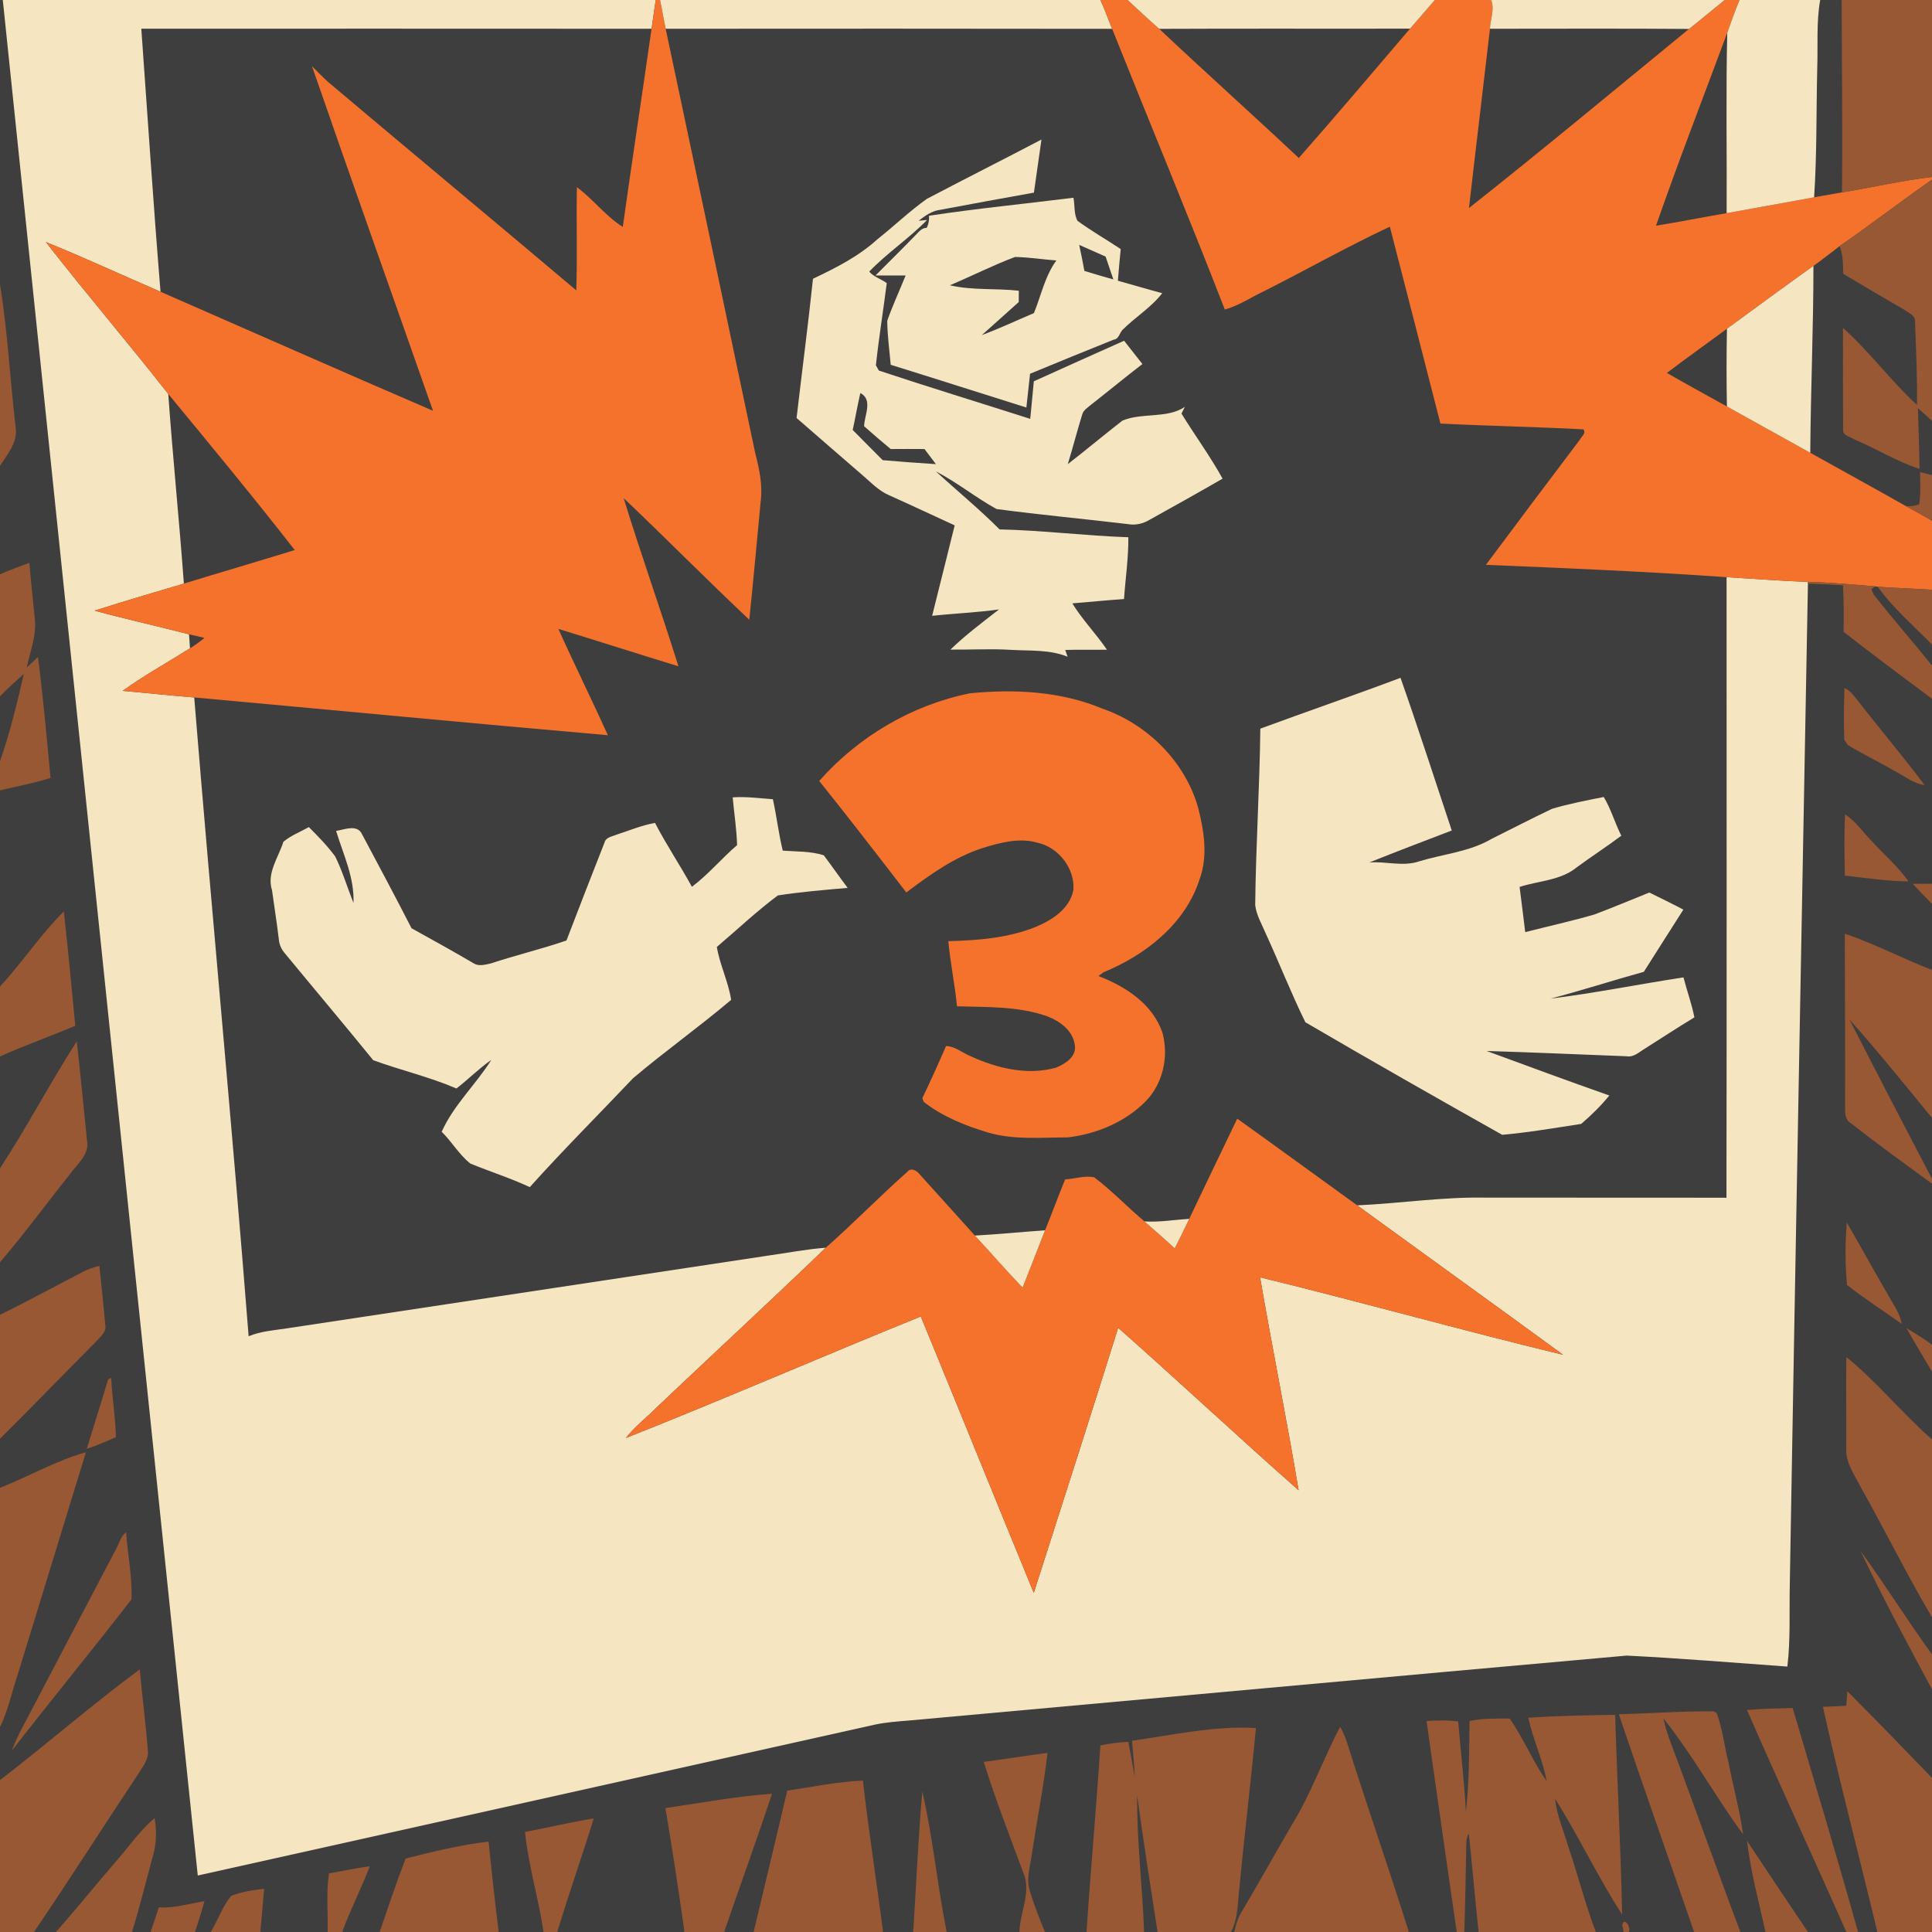 <?xml version="1.0" encoding="UTF-8" standalone="no"?>
<svg
   xmlns:dc="http://purl.org/dc/elements/1.1/"
   xmlns:cc="http://creativecommons.org/ns#"
   xmlns:rdf="http://www.w3.org/1999/02/22-rdf-syntax-ns#"
   xmlns:svg="http://www.w3.org/2000/svg"
   xmlns="http://www.w3.org/2000/svg"
   xmlns:sodipodi="http://sodipodi.sourceforge.net/DTD/sodipodi-0.dtd"
   xmlns:inkscape="http://www.inkscape.org/namespaces/inkscape"
   width="512pt"
   height="512pt"
   viewBox="0 0 512 512"
   version="1.1"
   id="svg2"
   inkscape:version="0.48.1 "
   sodipodi:docname="freezecam_gibs.svg">
  <defs
     id="defs156" />
  <sodipodi:namedview
     pagecolor="#ffffff"
     bordercolor="#666666"
     borderopacity="1"
     objecttolerance="10"
     gridtolerance="10"
     guidetolerance="10"
     inkscape:pageopacity="0"
     inkscape:pageshadow="2"
     inkscape:window-width="1920"
     inkscape:window-height="1018"
     id="namedview154"
     showgrid="false"
     inkscape:snap-page="true"
     inkscape:zoom="0.9625"
     inkscape:cx="189.31549"
     inkscape:cy="317.52104"
     inkscape:window-x="-8"
     inkscape:window-y="-8"
     inkscape:window-maximized="1"
     inkscape:current-layer="svg2" />
  <rect
     style="fill:#3e3e3e;fill-opacity:1;fill-rule:nonzero;stroke:none"
     id="rect3138"
     width="640"
     height="640"
     x="0"
     y="0"
     transform="scale(0.8,0.8)" />
  <path
     fill="#f5e5c1"
     opacity="1.00"
     d=" M 0.74 0.00 L 173.77 0.00 C 173.41 2.54 173.05 5.08 172.67 7.62 C 127.60 7.57 82.52 7.62 37.45 7.60 C 39.11 30.84 40.64 54.09 42.54 77.31 C 32.39 72.95 22.39 68.27 12.15 64.14 C 22.73 77.74 33.96 90.84 44.59 104.40 C 45.79 121.16 47.50 137.89 48.73 154.66 C 40.82 156.99 32.92 159.34 25.06 161.83 C 33.36 164.08 41.76 165.95 50.09 168.09 C 50.17 169.33 50.26 170.57 50.35 171.81 C 44.38 175.56 38.21 179.00 32.47 183.09 C 38.81 183.63 45.13 184.33 51.47 184.83 C 56.06 241.27 61.46 297.67 65.89 354.12 C 69.11 352.78 72.61 352.55 76.02 352.03 C 118.50 345.60 160.99 339.18 203.48 332.76 C 208.60 332.04 213.68 331.05 218.84 330.66 C 204.03 344.92 188.91 358.86 173.99 373.01 C 171.30 375.73 168.21 378.06 165.85 381.09 C 192.04 370.71 217.90 359.46 244.02 348.88 C 254.06 373.27 263.94 397.73 273.96 422.13 C 281.46 398.72 288.99 375.32 296.33 351.87 C 312.38 366.09 328.06 380.73 344.14 394.93 C 341.00 376.07 337.16 357.34 333.93 338.50 C 360.76 345.05 387.38 352.54 414.23 359.03 C 396.09 345.77 377.84 332.66 359.68 319.43 C 371.11 318.91 382.48 317.14 393.94 317.39 C 415.13 317.42 436.33 317.36 457.53 317.42 C 457.62 262.60 457.56 207.78 457.56 152.96 C 464.75 153.36 471.93 153.97 479.13 154.19 L 479.12 154.67 C 477.50 243.11 475.82 331.55 474.31 419.98 C 474.15 427.21 474.53 434.47 473.67 441.66 C 459.48 440.65 445.29 439.45 431.08 438.75 C 367.72 444.39 304.38 450.23 241.03 455.94 C 237.96 456.20 234.88 456.40 231.87 457.04 C 172.05 470.36 112.24 483.73 52.41 497.03 C 35.17 331.35 17.97 165.68 0.74 0.00 Z"
     id="path6" />
  <path
     fill="#f5722c"
     opacity="1.00"
     d=" M 173.77 0.00 L 174.92 0.00 C 175.46 2.53 175.87 5.09 176.41 7.62 C 184.37 45.10 192.24 82.59 200.14 120.07 C 201.23 124.29 202.16 128.62 201.58 133.00 C 200.58 143.41 199.65 153.83 198.57 164.23 C 187.32 153.65 176.47 142.64 165.27 132.00 C 169.86 146.94 175.13 161.66 179.79 176.57 C 169.17 173.33 158.60 169.92 147.98 166.67 C 152.22 176.12 156.83 185.40 161.10 194.84 C 124.54 191.66 88.02 188.14 51.47 184.83 C 45.13 184.33 38.81 183.63 32.47 183.09 C 38.21 179.00 44.38 175.56 50.35 171.81 C 51.69 170.99 52.97 170.05 54.19 169.05 C 52.82 168.72 51.45 168.41 50.09 168.09 C 41.76 165.95 33.36 164.08 25.06 161.83 C 32.92 159.34 40.82 156.99 48.73 154.66 C 58.51 151.65 68.33 148.80 78.11 145.77 C 67.20 131.78 55.88 118.09 44.59 104.40 C 33.96 90.84 22.73 77.74 12.15 64.14 C 22.39 68.27 32.39 72.95 42.54 77.31 C 66.60 87.83 90.62 98.48 114.75 108.86 C 104.07 78.42 93.22 48.04 82.69 17.56 C 84.13 19.00 85.55 20.47 87.07 21.83 C 108.92 40.25 130.89 58.52 152.72 76.95 C 153.03 67.84 152.71 58.72 152.88 49.61 C 157.22 52.80 160.47 57.28 165.05 60.13 C 167.49 42.61 170.18 25.13 172.67 7.62 C 173.05 5.08 173.41 2.54 173.77 0.00 Z"
     id="path8" />
  <path
     fill="#f5e5c1"
     opacity="1.00"
     d=" M 174.92 0.00 L 291.63 0.00 C 292.76 2.51 293.70 5.09 294.73 7.64 C 255.29 7.57 215.85 7.60 176.41 7.62 C 175.87 5.09 175.46 2.53 174.92 0.00 Z"
     id="path10" />
  <path
     fill="#f5722c"
     opacity="1.00"
     d=" M 291.63 0.00 L 298.83 0.00 C 301.63 2.54 304.35 5.17 307.21 7.65 C 319.43 19.17 331.95 30.37 344.19 41.87 C 354.16 30.57 363.89 19.04 373.68 7.59 C 375.89 5.08 378.04 2.52 380.25 0.00 L 395.14 0.00 C 396.21 2.36 394.91 5.12 394.86 7.62 C 393.03 23.46 391.10 39.30 389.29 55.14 C 408.94 39.59 428.22 23.55 447.60 7.67 C 450.78 5.15 453.88 2.54 457.05 0.00 L 461.00 0.00 C 459.79 2.85 458.79 5.78 457.74 8.69 C 451.41 25.72 444.84 42.66 438.86 59.81 C 445.11 58.81 451.33 57.55 457.58 56.49 C 465.31 55.08 473.03 53.68 480.76 52.29 C 483.22 51.85 485.68 51.42 488.14 50.98 C 496.11 49.69 503.98 47.84 512.00 46.90 L 512.00 47.60 C 503.75 53.34 495.81 59.51 487.53 65.21 C 485.22 66.97 482.95 68.79 480.58 70.47 C 472.89 75.96 465.29 81.56 457.66 87.13 C 452.36 91.04 446.98 94.85 441.74 98.83 C 447.00 101.87 452.34 104.76 457.65 107.72 C 465.02 111.81 472.37 115.92 479.74 119.99 C 488.17 124.72 496.66 129.34 505.08 134.12 C 507.38 135.41 509.74 136.63 512.00 138.01 L 512.00 156.29 C 507.20 155.97 502.40 155.86 497.61 155.49 L 496.89 155.40 C 490.98 154.90 485.06 154.36 479.13 154.19 C 471.93 153.97 464.75 153.36 457.56 152.96 C 436.32 151.46 415.05 150.56 393.78 149.69 C 402.02 138.62 410.31 127.59 418.64 116.58 C 419.06 115.69 420.46 114.81 419.60 113.78 C 406.98 113.11 394.35 112.88 381.73 112.25 C 377.28 94.85 372.82 77.46 368.32 60.07 C 357.05 65.36 346.19 71.51 335.06 77.12 C 331.58 78.76 328.33 80.98 324.59 82.04 C 314.92 57.13 304.64 32.45 294.73 7.64 C 293.70 5.09 292.76 2.51 291.63 0.00 Z"
     id="path12" />
  <path
     fill="#f5e5c1"
     opacity="1.00"
     d=" M 298.83 0.00 L 380.25 0.00 C 378.04 2.52 375.89 5.08 373.68 7.59 C 351.53 7.64 329.37 7.54 307.21 7.65 C 304.35 5.17 301.63 2.54 298.83 0.00 Z"
     id="path14" />
  <path
     fill="#f5e5c1"
     opacity="1.00"
     d=" M 395.14 0.00 L 457.05 0.00 C 453.88 2.54 450.78 5.15 447.60 7.67 C 430.02 7.53 412.44 7.62 394.86 7.62 C 394.91 5.12 396.21 2.36 395.14 0.00 Z"
     id="path16" />
  <path
     fill="#f5e5c1"
     opacity="1.00"
     d=" M 461.00 0.00 L 482.37 0.00 C 481.31 5.96 481.80 12.02 481.59 18.03 C 481.31 29.45 481.52 40.88 480.76 52.29 C 473.03 53.68 465.31 55.08 457.58 56.49 C 457.67 40.56 457.36 24.62 457.74 8.69 C 458.79 5.78 459.79 2.85 461.00 0.00 Z"
     id="path18" />
  <path
     fill="#985834"
     opacity="1.00"
     d=" M 488.06 0.00 L 512.00 0.00 L 512.00 46.90 C 503.98 47.84 496.11 49.69 488.14 50.98 C 488.32 33.99 488.09 16.99 488.06 0.00 Z"
     id="path22" />
  <path
     d="M 345 46.219 C 332.375 52.856 319.644 59.237 307.031 65.875 C 301.269 69.975 296.131 74.925 290.594 79.312 C 284.381 84.963 276.825 88.769 269.312 92.344 C 267.688 107.731 265.663 123.081 263.875 138.469 C 271.25 144.919 278.694 151.312 286.094 157.75 C 288.794 160.075 291.325 162.75 294.688 164.125 C 301.9 167.363 309.062 170.744 316.25 174.031 C 313.8 184.031 311.256 194 308.781 204 C 316.156 203.2 323.587 202.925 330.938 201.875 C 325.45 206.162 319.844 210.338 314.844 215.188 C 321.569 215.262 328.306 214.856 335.031 215.281 C 341.269 215.644 347.756 215.137 353.656 217.562 L 352.875 215.312 C 357.462 215.137 362.087 215.319 366.688 215.219 C 363.087 209.931 358.556 205.312 355.219 199.875 C 360.931 199.412 366.619 198.838 372.344 198.438 C 372.819 191.625 373.844 184.806 373.781 177.969 C 359.544 177.494 345.375 175.675 331.125 175.375 C 324.425 168.637 317.031 162.594 310.031 156.156 C 317.044 159.769 323.212 164.838 330.125 168.625 C 344.6 170.562 359.175 171.887 373.688 173.625 C 376.2 174.075 378.712 173.469 380.875 172.156 C 388.925 167.669 397.012 163.175 405 158.562 C 400.887 151.113 395.837 144.25 391.375 137 C 391.65 136.45 392.225 135.331 392.5 134.781 C 386.538 138.769 378.3 136.581 371.812 139.344 C 365.712 144.056 359.819 149.037 353.719 153.75 C 355.394 148.3 356.812 142.75 358.5 137.312 C 358.9 135.787 360.381 135.006 361.469 134.031 C 367.156 129.594 372.712 124.981 378.438 120.594 C 376.4 118.031 374.4 115.45 372.375 112.875 C 362.4 117.338 352.406 121.787 342.469 126.312 C 342.056 130.463 341.669 134.588 341.281 138.75 C 324.569 133.4 307.775 128.287 291.125 122.75 C 290.887 122.312 290.394 121.438 290.156 121 C 291.131 111.912 292.6 102.856 293.75 93.781 C 291.962 92.456 289.069 91.55 287.969 89.938 C 293.831 83.838 301.144 78.987 307.094 72.875 C 306.406 72.938 305.012 73.062 304.312 73.125 C 306.4 71.513 308.613 69.894 311.312 69.531 C 321.7 67.594 332.087 65.662 342.5 63.812 C 343.325 57.95 344.163 52.081 345 46.219 z M 285 130.188 C 289.262 132.45 286.337 137.5 286.25 141.188 C 289.125 143.775 292.075 146.287 295.062 148.75 C 298.788 148.713 302.512 148.725 306.25 148.75 C 307.512 150.4 308.756 152.088 310.031 153.75 C 304.156 153.363 298.269 152.95 292.406 152.438 C 289.106 149.088 285.756 145.787 282.469 142.438 C 283.356 138.35 284.062 134.262 285 130.188 z "
     transform="scale(0.8,0.8)"
     id="path34"
     style="fill:#f5e5c1" />
  <path
     fill="#985834"
     opacity="1.00"
     d=" M 487.53 65.21 C 495.81 59.51 503.75 53.34 512.00 47.60 L 512.00 111.52 C 510.78 110.37 509.52 109.27 508.27 108.18 C 508.40 113.54 508.64 118.89 508.69 124.26 C 502.70 122.34 497.35 118.94 491.57 116.52 C 490.50 115.78 488.36 115.53 488.44 113.88 C 488.39 104.89 488.40 95.89 488.41 86.90 C 495.45 93.20 501.07 100.92 508.03 107.32 C 508.12 99.91 507.76 92.50 507.50 85.11 C 507.54 83.53 505.78 82.95 504.76 82.14 C 499.30 79.00 493.88 75.79 488.47 72.57 C 488.40 70.09 488.45 67.55 487.53 65.21 Z"
     id="path36" />
  <path
     style="fill:#f5e5c1"
     d="M 355.594 65.5 C 339.656 67.513 323.587 69.056 307.75 71.469 C 307.85 72.844 307.613 74.194 307 75.469 C 305.225 75.456 304.219 77.019 303.094 78.094 C 298.794 82.531 294.381 86.862 290.031 91.25 C 293.356 91.263 296.663 91.263 300 91.25 C 297.988 96.275 295.681 101.181 293.906 106.281 C 293.956 111.156 294.637 115.994 295.062 120.844 C 310.062 125.494 325.012 130.3 340 135 C 340.413 131.275 340.831 127.55 341.219 123.812 C 350.406 120.013 359.637 116.231 368.875 112.531 C 370.637 112.331 370.825 110.412 371.812 109.312 C 376.012 105.075 381.35 101.875 385 97.125 C 380.087 95.812 375.2 94.338 370.312 93 C 370.6 89.5 370.9 86 371.25 82.5 C 366.5 79.338 361.506 76.5 356.906 73.125 C 355.706 70.838 356.081 68 355.594 65.5 z M 357.5 81.125 C 360.413 82.4 363.337 83.713 366.25 85 C 367.1 87.537 367.95 90.025 368.812 92.562 C 365.6 91.65 362.394 90.75 359.219 89.75 C 358.706 86.862 358.113 83.987 357.5 81.125 z M 336.25 85.125 C 340.837 85.2 345.363 85.956 349.938 86.281 C 346.137 91.456 344.9 97.881 342.5 103.719 C 336.75 106.156 331.1 108.825 325.25 111 C 329.312 107.35 333.394 103.713 337.469 100.062 C 337.481 99.125 337.488 97.25 337.5 96.312 C 329.925 95.438 322.081 96.25 314.656 94.5 C 321.881 91.463 328.913 87.875 336.25 85.125 z "
     transform="scale(0.8,0.8)"
     id="path38" />
  <path
     fill="#f5e5c1"
     opacity="1.00"
     d=" M 457.66 87.13 C 465.29 81.56 472.89 75.96 480.58 70.47 C 480.58 86.99 479.85 103.48 479.74 119.99 C 472.37 115.92 465.02 111.81 457.65 107.72 C 457.52 100.86 457.53 93.99 457.66 87.13 Z"
     id="path46" />
  <path
     fill="#985834"
     opacity="1.00"
     d=" M 0.00 75.39 C 2.04 87.85 2.65 100.51 4.12 113.05 C 4.85 117.07 2.03 120.31 0.00 123.43 L 0.00 75.39 Z"
     id="path48" />
  <path
     fill="#985834"
     opacity="1.00"
     d=" M 508.85 125.11 C 509.90 125.37 510.95 125.64 512.00 125.92 L 512.00 138.01 C 509.74 136.63 507.38 135.41 505.08 134.12 C 506.30 134.22 507.47 134.07 508.59 133.65 C 509.08 130.83 508.83 127.96 508.85 125.11 Z"
     id="path56" />
  <path
     fill="#985834"
     opacity="1.00"
     d=" M 0.00 152.20 C 2.54 151.06 5.18 150.15 7.78 149.15 C 8.19 154.12 8.77 159.08 9.23 164.04 C 9.72 168.45 7.97 172.64 7.09 176.88 C 8.09 175.96 9.08 175.03 10.07 174.11 C 11.43 184.76 12.39 195.47 13.39 206.16 C 9.00 207.56 4.47 208.39 0.00 209.45 L 0.00 201.74 C 2.66 194.19 4.50 186.37 6.32 178.59 C 4.16 180.52 1.99 182.44 0.00 184.56 L 0.00 152.20 Z"
     id="path58" />
  <path
     fill="#985834"
     opacity="1.00"
     d=" M 479.13 154.19 C 485.06 154.36 490.98 154.90 496.89 155.40 L 495.92 156.14 C 496.08 156.49 496.39 157.19 496.54 157.55 C 501.55 163.93 506.91 170.04 512.00 176.37 L 512.00 185.19 C 504.17 179.31 496.27 173.50 488.57 167.44 C 488.63 163.33 488.63 159.21 488.41 155.10 C 485.31 154.92 482.21 154.77 479.12 154.67 L 479.13 154.19 Z"
     id="path60" />
  <path
     fill="#985834"
     opacity="1.00"
     d=" M 497.61 155.49 C 502.40 155.86 507.20 155.97 512.00 156.29 L 512.00 170.83 C 507.12 165.80 501.70 161.22 497.61 155.49 Z"
     id="path64" />
  <path
     fill="#f5e5c1"
     opacity="1.00"
     d=" M 334.00 193.10 C 346.36 188.54 358.82 184.27 371.15 179.63 C 375.88 193.05 380.23 206.60 384.73 220.09 C 377.44 222.89 370.13 225.65 362.88 228.57 C 367.31 228.20 371.82 229.75 376.14 228.25 C 382.53 226.30 389.44 225.75 395.28 222.31 C 400.62 219.65 405.92 216.91 411.31 214.34 C 415.79 213.01 420.42 212.12 425.01 211.21 C 426.93 214.41 427.98 218.11 429.66 221.47 C 425.81 224.37 421.76 226.98 417.88 229.83 C 413.61 233.35 407.78 233.40 402.71 235.04 C 403.20 239.03 403.73 243.02 404.20 247.02 C 410.32 245.46 416.50 244.10 422.56 242.34 C 427.44 240.50 432.25 238.48 437.09 236.53 C 440.11 238.01 443.13 239.49 446.11 241.06 C 442.60 246.54 439.13 252.05 435.63 257.54 C 427.38 259.83 419.22 262.47 410.94 264.64 C 422.72 263.18 434.39 260.80 446.14 259.02 C 447.05 262.56 448.33 266.01 449.03 269.61 C 444.62 272.28 440.32 275.10 435.97 277.86 C 434.43 278.75 433.00 280.27 431.05 279.92 C 418.69 279.45 406.34 278.89 393.97 278.52 C 404.79 282.51 415.62 286.49 426.49 290.32 C 424.26 293.05 421.70 295.56 419.03 297.85 C 412.07 298.92 405.10 300.11 398.10 300.74 C 380.65 290.92 363.22 281.02 345.94 270.91 C 342.18 263.26 339.06 255.29 335.50 247.53 C 334.45 245.02 332.99 242.62 332.64 239.89 C 332.80 224.29 333.82 208.70 334.00 193.10 Z"
     id="path70" />
  <path
     fill="#f5722c"
     opacity="1.00"
     d=" M 217.10 206.96 C 227.45 195.22 241.68 186.82 257.05 183.73 C 268.81 182.58 281.00 183.16 292.03 187.75 C 304.02 191.86 314.04 201.77 317.52 214.05 C 319.09 220.22 320.16 226.90 317.89 233.05 C 314.11 244.86 303.52 253.13 292.40 257.68 C 292.07 257.93 291.42 258.42 291.09 258.66 C 298.29 261.40 305.61 266.16 308.10 273.83 C 309.74 280.00 308.21 287.06 303.75 291.72 C 298.31 297.31 290.67 300.51 283.00 301.42 C 275.94 301.42 268.70 302.15 261.84 300.13 C 255.79 298.32 249.81 295.92 244.80 292.01 C 244.71 291.76 244.52 291.28 244.43 291.03 C 246.61 286.47 248.70 281.86 250.71 277.21 C 253.09 277.27 254.93 278.95 257.05 279.83 C 264.09 283.08 272.23 285.10 279.89 282.93 C 282.31 281.90 285.34 280.07 284.84 276.98 C 284.39 273.14 280.86 270.59 277.50 269.32 C 269.84 266.62 261.61 266.93 253.62 266.68 C 253.05 260.90 251.85 255.20 251.31 249.42 C 259.12 249.21 267.17 248.60 274.48 245.64 C 278.83 243.82 283.48 240.85 284.46 235.87 C 284.90 230.12 280.46 224.46 274.83 223.30 C 270.03 221.93 265.04 223.32 260.42 224.73 C 252.89 227.15 246.43 231.81 240.18 236.51 C 232.55 226.61 224.92 216.71 217.10 206.96 Z"
     id="path72" />
  <path
     fill="#985834"
     opacity="1.00"
     d=" M 488.79 182.34 C 490.36 182.96 491.31 184.42 492.34 185.68 C 498.16 193.20 504.36 200.43 510.04 208.07 C 506.96 207.62 504.53 205.53 501.83 204.18 C 497.83 201.80 493.58 199.87 489.65 197.40 C 489.43 197.06 488.98 196.39 488.76 196.05 C 488.56 191.48 488.68 186.91 488.79 182.34 Z"
     id="path74" />
  <path
     fill="#f5e5c1"
     opacity="1.00"
     d=" M 194.17 211.31 C 197.73 211.05 201.28 211.56 204.82 211.80 C 205.82 216.32 206.34 220.93 207.44 225.43 C 211.05 225.70 214.84 225.54 218.31 226.66 C 220.46 229.51 222.48 232.45 224.64 235.30 C 218.47 235.84 212.25 236.35 206.14 237.30 C 200.50 241.50 195.34 246.39 189.97 250.95 C 190.77 255.74 193.03 260.18 193.76 264.97 C 185.33 272.12 176.21 278.59 167.75 285.76 C 158.64 295.37 149.26 304.74 140.40 314.60 C 135.28 312.21 129.87 310.50 124.66 308.36 C 121.67 306.01 119.76 302.58 117.05 299.93 C 120.22 292.85 126.10 287.42 130.20 280.89 C 126.92 283.16 124.12 286.03 120.96 288.46 C 113.84 285.40 106.20 283.62 98.91 280.97 C 91.20 271.48 83.25 262.06 75.45 252.59 C 74.60 251.60 74.04 250.39 73.91 249.09 C 73.40 244.69 72.68 240.31 72.09 235.92 C 70.62 231.37 73.78 227.27 75.10 223.09 C 77.08 221.41 79.59 220.46 81.85 219.19 C 84.31 221.65 86.77 224.16 88.83 226.97 C 90.78 230.93 92.05 235.20 93.67 239.30 C 93.96 232.58 90.98 226.46 89.07 220.20 C 91.24 219.87 94.64 218.36 95.91 221.02 C 100.33 229.33 104.78 237.62 109.06 246.00 C 114.56 249.07 120.10 252.08 125.52 255.29 C 126.88 256.15 128.51 255.65 129.97 255.35 C 136.63 253.15 143.48 251.52 150.12 249.24 C 153.45 240.55 156.82 231.87 160.23 223.22 C 160.60 221.87 162.20 221.70 163.29 221.23 C 166.70 220.11 170.03 218.73 173.58 218.07 C 176.58 223.86 180.23 229.29 183.36 235.01 C 187.71 231.75 191.22 227.50 195.34 223.96 C 195.21 219.72 194.55 215.52 194.17 211.31 Z"
     id="path76" />
  <path
     fill="#985834"
     opacity="1.00"
     d=" M 488.95 215.81 C 491.81 217.67 493.72 220.58 496.09 222.97 C 499.31 226.51 503.01 229.65 505.77 233.58 C 500.11 233.53 494.51 232.66 488.90 232.06 C 488.81 226.65 488.69 221.22 488.95 215.81 Z"
     id="path78" />
  <path
     fill="#985834"
     opacity="1.00"
     d=" M 506.88 234.22 C 508.58 234.20 510.28 234.20 512.00 234.19 L 512.00 239.53 C 510.29 237.76 508.54 236.03 506.88 234.22 Z"
     id="path80" />
  <path
     fill="#985834"
     opacity="1.00"
     d=" M 0.00 261.42 C 5.94 255.04 10.73 247.68 16.92 241.53 C 18.03 251.63 19.00 261.74 19.95 271.85 C 13.33 274.65 6.55 277.03 0.00 279.97 L 0.00 261.42 Z"
     id="path82" />
  <path
     fill="#985834"
     opacity="1.00"
     d=" M 488.89 247.44 C 496.80 250.11 504.21 254.04 512.00 257.05 L 512.00 296.27 C 504.80 287.49 497.68 278.62 490.11 270.16 C 497.35 284.28 504.64 298.37 512.00 312.43 L 512.00 313.69 C 504.76 308.41 497.51 303.14 490.45 297.64 C 488.80 296.67 488.99 294.67 488.97 293.04 C 489.02 277.84 488.92 262.64 488.89 247.44 Z"
     id="path84" />
  <path
     fill="#985834"
     opacity="1.00"
     d=" M 20.34 275.97 C 21.34 284.66 22.14 293.37 23.04 302.07 C 23.89 305.94 20.38 308.52 18.40 311.34 C 12.24 319.04 6.43 327.03 0.00 334.51 L 0.00 309.62 C 7.17 298.65 13.26 287.00 20.34 275.97 Z"
     id="path88" />
  <path
     fill="#f5722c"
     opacity="1.00"
     d=" M 315.16 323.00 C 319.39 314.15 323.61 305.29 327.88 296.46 C 338.52 304.06 349.07 311.79 359.68 319.43 C 377.84 332.66 396.09 345.77 414.23 359.03 C 387.38 352.54 360.76 345.05 333.93 338.50 C 337.16 357.34 341.00 376.07 344.14 394.93 C 328.06 380.73 312.38 366.09 296.33 351.87 C 288.99 375.32 281.46 398.72 273.96 422.13 C 263.94 397.73 254.06 373.27 244.02 348.88 C 217.90 359.46 192.04 370.71 165.85 381.09 C 168.21 378.06 171.30 375.73 173.99 373.01 C 188.91 358.86 204.03 344.92 218.84 330.66 C 226.23 324.14 233.10 317.07 240.47 310.53 C 241.49 309.26 243.02 310.30 243.78 311.27 C 248.65 316.65 253.51 322.04 258.36 327.44 C 262.61 332.00 266.67 336.74 271.00 341.22 C 273.02 336.17 274.94 331.09 276.95 326.04 C 278.78 321.56 280.44 317.02 282.27 312.55 C 284.82 312.42 287.43 311.47 289.95 311.99 C 294.67 315.55 298.77 319.88 303.29 323.69 C 306.01 326.02 308.67 328.41 311.32 330.82 C 312.62 328.23 313.92 325.63 315.16 323.00 Z"
     id="path90" />
  <path
     fill="#f5e5c1"
     opacity="1.00"
     d=" M 303.29 323.69 C 307.26 323.94 311.21 323.25 315.16 323.00 C 313.92 325.63 312.62 328.23 311.32 330.82 C 308.67 328.41 306.01 326.02 303.29 323.69 Z"
     id="path92" />
  <path
     fill="#985834"
     opacity="1.00"
     d=" M 489.48 340.54 C 488.97 335.07 488.96 329.47 489.43 323.99 C 493.75 331.49 497.92 339.08 502.31 346.54 C 503.13 347.87 503.66 349.34 504.02 350.87 C 499.18 347.42 494.16 344.19 489.48 340.54 Z"
     id="path94" />
  <path
     fill="#f5e5c1"
     opacity="1.00"
     d=" M 258.36 327.44 C 264.57 327.10 270.75 326.48 276.95 326.04 C 274.94 331.09 273.02 336.17 271.00 341.22 C 266.67 336.74 262.61 332.00 258.36 327.44 Z"
     id="path96" />
  <path
     fill="#985834"
     opacity="1.00"
     d=" M 22.08 336.99 C 23.42 336.29 24.89 335.86 26.34 335.46 C 26.85 340.65 27.46 345.84 27.88 351.04 C 28.33 352.96 26.61 354.19 25.52 355.47 C 16.98 364.04 8.60 372.76 0.00 381.28 L 0.00 348.43 C 7.45 344.80 14.72 340.80 22.08 336.99 Z"
     id="path98" />
  <path
     fill="#985834"
     opacity="1.00"
     d=" M 505.24 351.96 C 507.52 353.37 509.84 354.75 512.00 356.37 L 512.00 363.49 C 509.74 359.65 507.39 355.86 505.24 351.96 Z"
     id="path100" />
  <path
     fill="#985834"
     opacity="1.00"
     d=" M 489.31 359.64 C 497.46 366.26 504.10 374.55 512.00 381.47 L 512.00 428.62 C 505.32 417.27 499.49 405.45 493.04 393.97 C 491.46 390.83 489.15 387.74 489.28 384.05 C 489.35 375.92 489.17 367.78 489.31 359.64 Z"
     id="path102" />
  <path
     fill="#985834"
     opacity="1.00"
     d=" M 28.67 365.52 C 28.87 365.43 29.26 365.25 29.46 365.16 C 29.71 370.40 30.61 375.59 30.72 380.85 C 28.20 382.00 25.64 383.07 23.01 383.95 C 24.84 377.79 26.85 371.67 28.67 365.52 Z"
     id="path104" />
  <path
     fill="#985834"
     opacity="1.00"
     d=" M 0.00 394.29 C 7.64 391.28 14.85 387.08 22.77 384.86 C 16.72 404.47 10.77 424.11 4.72 443.71 C 3.12 448.36 2.19 453.24 0.00 457.67 L 0.00 394.29 Z"
     id="path106" />
  <path
     fill="#985834"
     opacity="1.00"
     d=" M 30.68 410.65 C 31.56 409.11 31.93 407.15 33.43 406.07 C 33.81 412.00 35.12 417.93 34.83 423.87 C 24.41 437.32 13.59 450.48 3.15 463.92 C 4.64 459.75 6.99 455.97 8.97 452.03 C 16.22 438.24 23.41 424.43 30.68 410.65 Z"
     id="path108" />
  <path
     fill="#985834"
     opacity="1.00"
     d=" M 493.08 411.05 C 499.62 420.01 505.46 429.45 512.00 438.41 L 512.00 447.68 C 505.48 435.58 498.95 423.47 493.08 411.05 Z"
     id="path110" />
  <path
     fill="#985834"
     opacity="1.00"
     d=" M 0.00 471.75 C 12.48 462.14 24.37 451.77 37.03 442.41 C 37.67 449.62 38.65 456.81 39.19 464.03 C 39.43 466.22 37.92 468.01 36.86 469.78 C 27.51 483.80 18.48 498.06 9.00 512.00 L 0.00 512.00 L 0.00 471.75 Z"
     id="path112" />
  <path
     fill="#985834"
     opacity="1.00"
     d=" M 489.56 448.19 C 497.11 455.77 504.58 463.45 512.00 471.16 L 512.00 512.00 L 497.52 512.00 C 492.77 492.10 487.52 472.29 483.09 452.33 C 485.15 452.23 487.20 452.14 489.27 452.05 C 489.36 450.76 489.46 449.47 489.56 448.19 Z"
     id="path114" />
  <path
     fill="#985834"
     opacity="1.00"
     d=" M 462.98 453.17 C 467.00 452.80 471.04 452.76 475.08 452.65 C 480.92 472.41 486.85 492.15 492.41 512.00 L 489.31 512.00 C 480.61 492.36 471.56 472.87 462.98 453.17 Z"
     id="path116" />
  <path
     fill="#985834"
     opacity="1.00"
     d=" M 429.01 454.31 C 437.39 454.07 445.77 453.45 454.16 453.52 L 454.94 453.98 C 456.51 458.16 456.93 462.67 458.06 466.99 C 459.27 473.38 461.04 479.67 461.94 486.12 C 454.56 476.11 448.59 465.07 440.80 455.38 C 441.32 457.66 442.00 459.90 442.85 462.08 C 449.09 478.68 454.96 495.41 461.22 512.00 L 448.96 512.00 C 442.32 492.77 435.53 473.58 429.01 454.31 Z"
     id="path118" />
  <path
     fill="#985834"
     opacity="1.00"
     d=" M 405.01 455.22 C 412.67 454.70 420.35 454.56 428.03 454.45 C 428.56 472.10 429.52 489.74 429.88 507.40 C 423.49 497.45 418.40 486.71 412.13 476.69 C 412.55 481.08 414.37 485.13 415.60 489.33 C 418.18 496.84 420.07 504.58 422.91 512.00 L 391.84 512.00 C 390.92 503.31 390.17 494.59 389.25 485.90 C 388.71 486.83 388.54 487.87 388.58 488.95 C 388.44 496.63 388.30 504.32 388.06 512.00 L 386.05 512.00 C 383.34 493.37 380.69 474.74 378.05 456.10 C 380.84 455.90 383.65 455.84 386.43 456.19 C 387.11 464.17 388.04 472.12 388.49 480.12 C 389.38 472.15 389.34 464.11 389.44 456.10 C 392.94 455.33 396.53 455.44 400.10 455.44 C 403.76 460.73 406.21 466.76 409.89 472.04 C 408.83 466.27 406.25 460.94 405.01 455.22 Z"
     id="path120" />
  <path
     fill="#985834"
     opacity="1.00"
     d=" M 300.00 461.31 C 310.88 459.79 321.78 457.31 332.83 457.94 C 331.54 471.98 329.80 485.97 328.48 500.01 C 327.97 504.04 328.18 508.31 326.23 512.00 L 306.76 512.00 C 304.91 499.97 303.00 487.95 301.37 475.89 C 301.22 487.94 302.79 499.95 303.19 512.00 L 287.94 512.00 C 289.04 495.51 290.53 479.05 291.62 462.56 C 294.05 462.03 296.53 461.73 299.02 461.61 C 299.59 464.74 300.15 467.88 300.74 471.01 C 300.60 467.76 300.24 464.54 300.00 461.31 Z"
     id="path122" />
  <path
     fill="#985834"
     opacity="1.00"
     d=" M 355.15 457.63 C 356.78 460.42 357.51 463.59 358.51 466.64 C 363.39 481.78 368.60 496.82 373.37 512.00 L 327.09 512.00 C 327.51 510.01 328.13 508.07 329.23 506.35 C 333.73 498.76 338.01 491.03 342.47 483.41 C 347.50 475.23 350.66 466.09 355.15 457.63 Z"
     id="path124" />
  <path
     fill="#985834"
     opacity="1.00"
     d=" M 260.71 466.92 C 266.35 466.19 271.96 465.24 277.61 464.53 C 276.56 473.52 274.80 482.40 273.45 491.34 C 273.06 494.50 271.91 497.75 272.86 500.91 C 273.96 504.69 275.41 508.37 276.94 512.00 L 270.15 512.00 C 270.31 506.65 273.50 501.16 271.07 495.99 C 267.51 486.34 263.75 476.74 260.71 466.92 Z"
     id="path126" />
  <path
     fill="#985834"
     opacity="1.00"
     d=" M 208.63 474.54 C 215.29 473.55 221.93 472.16 228.68 471.87 C 230.20 485.28 232.32 498.61 234.01 512.00 L 199.72 512.00 C 202.68 499.51 205.71 487.04 208.63 474.54 Z"
     id="path128" />
  <path
     fill="#985834"
     opacity="1.00"
     d=" M 244.42 474.73 C 247.24 487.02 248.40 499.64 250.88 512.00 L 242.01 512.00 C 242.80 499.57 243.35 487.13 244.42 474.73 Z"
     id="path130" />
  <path
     fill="#985834"
     opacity="1.00"
     d=" M 176.35 479.16 C 185.74 477.79 195.11 476.03 204.58 475.37 C 200.53 487.64 196.10 499.78 191.90 512.00 L 181.40 512.00 C 179.86 501.03 178.17 490.08 176.35 479.16 Z"
     id="path132" />
  <path
     fill="#985834"
     opacity="1.00"
     d=" M 30.97 493.02 C 34.27 489.26 37.12 485.05 40.97 481.82 C 41.51 485.06 41.50 488.39 40.59 491.57 C 38.74 498.38 37.08 505.25 34.98 512.00 L 14.83 512.00 C 20.33 505.78 25.53 499.30 30.97 493.02 Z"
     id="path136" />
  <path
     fill="#985834"
     opacity="1.00"
     d=" M 139.13 485.49 C 145.21 484.35 151.23 482.86 157.34 481.91 C 154.25 491.98 150.71 501.91 147.68 512.00 L 144.06 512.00 C 142.71 503.11 140.05 494.44 139.13 485.49 Z"
     id="path138" />
  <path
     fill="#985834"
     opacity="1.00"
     d=" M 107.50 492.53 C 114.75 490.70 122.06 488.89 129.49 488.04 C 130.29 496.03 131.16 504.02 132.16 512.00 L 100.62 512.00 C 102.84 505.48 105.01 498.95 107.50 492.53 Z"
     id="path142" />
  <path
     fill="#985834"
     opacity="1.00"
     d=" M 462.99 487.86 C 468.35 495.92 473.71 503.98 479.13 512.00 L 467.89 512.00 C 466.09 503.99 463.94 496.02 462.99 487.86 Z"
     id="path144" />
  <path
     fill="#985834"
     opacity="1.00"
     d=" M 87.19 496.46 C 90.79 495.85 94.36 495.04 97.99 494.59 C 95.76 500.48 92.84 506.08 90.68 512.00 L 86.83 512.00 C 86.95 506.82 86.40 501.60 87.19 496.46 Z"
     id="path146" />
  <path
     fill="#985834"
     opacity="1.00"
     d=" M 61.24 502.44 C 64.03 501.32 67.03 500.90 69.99 500.56 C 69.69 504.37 69.35 508.19 68.98 512.00 L 55.85 512.00 C 57.76 508.88 58.91 505.28 61.24 502.44 Z"
     id="path148" />
  <path
     fill="#985834"
     opacity="1.00"
     d=" M 42.08 505.48 C 46.20 505.72 50.17 504.50 54.19 503.83 C 53.36 506.56 52.62 509.31 51.66 512.00 L 39.91 512.00 C 40.69 509.84 41.36 507.65 42.08 505.48 Z"
     id="path150" />
  <path
     fill="#985834"
     opacity="1.00"
     d=" M 429.91 510.12 C 430.51 507.82 432.30 510.89 431.64 512.00 L 430.28 512.00 C 430.19 511.53 430.00 510.59 429.91 510.12 Z"
     id="path152" />
</svg>
